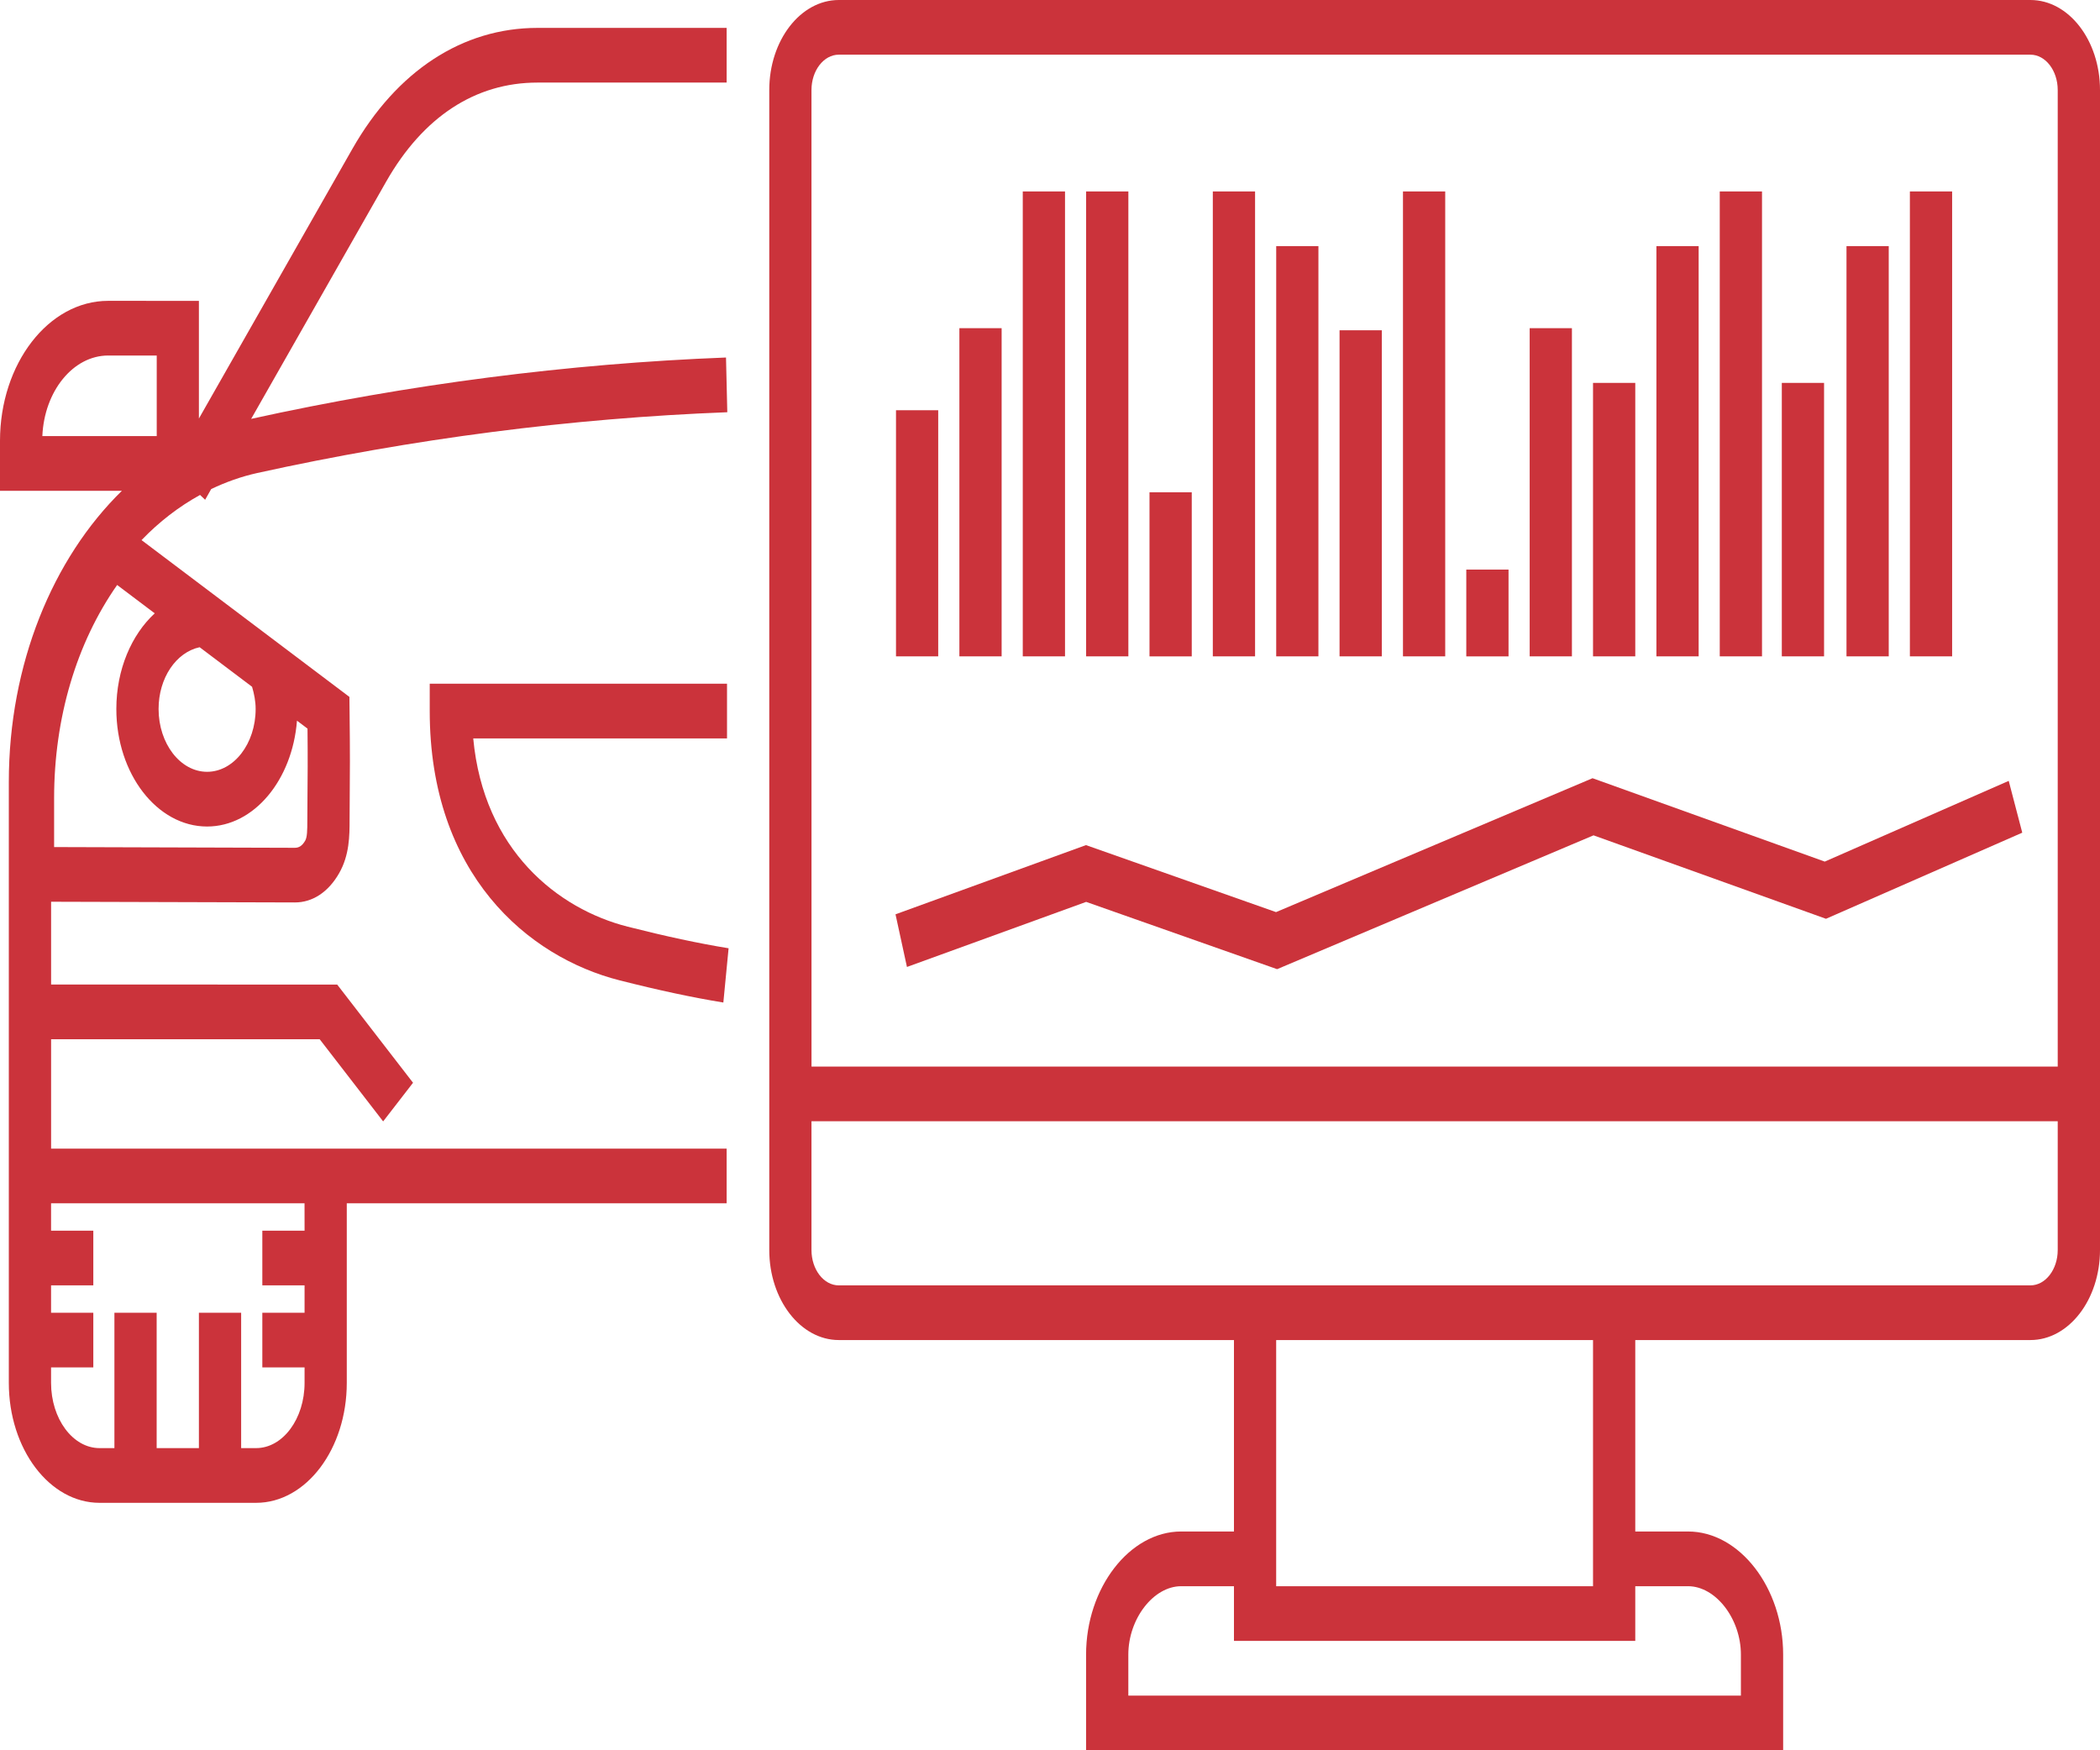 <svg width="60" height="50" viewBox="0 0 60 50" fill="none" xmlns="http://www.w3.org/2000/svg">
<g clip-path="url(#clip0_2_21)">
<path d="M1.46 32.813V29.688H9.134L10.947 32.035L11.801 30.931L9.634 28.126L1.46 28.125V25.76L8.425 25.78C8.93 25.78 9.378 25.486 9.687 24.949C9.986 24.429 9.988 23.87 9.988 23.42L9.992 22.773C9.998 22.126 10.002 21.49 9.988 20.348L9.983 19.908L4.044 15.429C4.545 14.908 5.107 14.474 5.716 14.139L5.861 14.277L6.034 13.971C6.453 13.771 6.891 13.614 7.347 13.513C11.793 12.533 16.312 11.948 20.78 11.776L20.743 10.213C16.231 10.388 11.667 10.978 7.176 11.966L11.036 5.184C12.089 3.337 13.582 2.359 15.356 2.359H20.761V0.797H15.356C13.214 0.797 11.335 2.025 10.065 4.258L5.683 11.956V8.595L3.09 8.594C1.386 8.594 0 10.389 0 12.595V14.02H3.483C1.502 15.957 0.252 18.981 0.252 22.339V39.504C0.252 41.393 1.414 42.931 2.844 42.931H7.317C8.746 42.931 9.908 41.394 9.908 39.504V34.375H20.761V32.813L9.907 32.813L1.46 32.813ZM8.785 22.757L8.781 23.417C8.781 23.732 8.777 23.916 8.719 24.016C8.638 24.156 8.548 24.219 8.424 24.219V25L8.424 24.219L1.546 24.198V22.803C1.546 20.513 2.183 18.372 3.347 16.711L4.421 17.521C3.759 18.13 3.324 19.125 3.324 20.253C3.324 22.105 4.487 23.611 5.917 23.611C7.259 23.611 8.353 22.281 8.485 20.587L8.786 20.814C8.795 21.669 8.79 22.209 8.785 22.757ZM7.304 20.253C7.304 21.243 6.682 22.048 5.917 22.048C5.153 22.048 4.531 21.243 4.531 20.253C4.531 19.367 5.031 18.634 5.704 18.489L7.202 19.619C7.262 19.822 7.304 20.035 7.304 20.253ZM3.091 10.156H4.478V12.457H1.21C1.265 11.176 2.088 10.156 3.091 10.156ZM8.702 35.157H7.495V36.719H8.702V37.5H7.495V39.063H8.702V39.504C8.702 40.531 8.081 41.368 7.317 41.368H6.89V37.5H5.683V41.368H4.476V37.5H3.269V41.368H2.844C2.08 41.368 1.459 40.532 1.459 39.504V39.063H2.666V37.5H1.459V36.719H2.666V35.157H1.459V34.375H8.701L8.702 35.157Z" fill="#CB333B"/>
<path d="M13.521 21.094H20.772V19.532L12.278 19.531V20.313C12.278 24.969 15.08 27.339 17.701 28.005C18.819 28.289 19.789 28.496 20.667 28.639L20.817 27.089C19.967 26.951 19.024 26.749 17.933 26.472C15.94 25.965 13.819 24.291 13.521 21.094Z" fill="#CB333B"/>
<path d="M58.012 0H23.966C22.87 0 21.979 1.154 21.979 2.572V35.708C21.979 37.126 22.87 38.281 23.966 38.281H35.256V43.75H33.747C32.275 43.75 31.031 45.36 31.031 47.265V50H50.947V47.265C50.947 45.36 49.703 43.75 48.231 43.75H46.722V38.281H58.012C59.108 38.281 60 37.126 60 35.708L60 2.572C60 1.154 59.108 0 58.013 0H58.012ZM23.966 1.562H58.012C58.442 1.562 58.792 2.015 58.792 2.572V30.468H23.186L23.185 2.572C23.185 2.015 23.536 1.562 23.966 1.562ZM48.231 45.313C49.021 45.313 49.74 46.243 49.74 47.266V48.438H32.238V47.266C32.238 46.243 32.957 45.313 33.747 45.313H35.256V46.875H46.722V45.313H48.231ZM45.515 45.313H36.462V38.282H45.515V45.313ZM58.012 36.719H23.965C23.535 36.719 23.185 36.266 23.185 35.709V32.031H58.792V35.709C58.792 36.266 58.442 36.719 58.012 36.719Z" fill="#CB333B"/>
<path d="M31.033 25.764L36.489 27.686L45.529 23.863L52.171 26.247L57.779 23.787L57.392 22.307L52.136 24.613L45.501 22.231L36.458 26.056L31.028 24.142L25.586 26.119L25.913 27.623L31.033 25.764Z" fill="#CB333B"/>
<path d="M29.222 5.469H30.429V18.75H29.222V5.469Z" fill="#CB333B"/>
<path d="M27.411 9.375H28.618V18.75H27.411V9.375Z" fill="#CB333B"/>
<path d="M25.6 11.719H26.806V18.75H25.6V11.719Z" fill="#CB333B"/>
<path d="M31.032 5.469H32.239V18.75H31.032V5.469Z" fill="#CB333B"/>
<path d="M32.843 14.063H34.05V18.751H32.843V14.063Z" fill="#CB333B"/>
<path d="M54.568 5.469H55.775V18.75H54.568V5.469Z" fill="#CB333B"/>
<path d="M34.652 5.469H35.859V18.75H34.652V5.469Z" fill="#CB333B"/>
<path d="M36.463 7.031H37.669V18.75H36.463V7.031Z" fill="#CB333B"/>
<path d="M38.273 9.435H39.48V18.75H38.273V9.435Z" fill="#CB333B"/>
<path d="M40.085 5.469H41.292V18.75H40.085V5.469Z" fill="#CB333B"/>
<path d="M41.894 16.271H43.101V18.751H41.894V16.271Z" fill="#CB333B"/>
<path d="M43.705 9.375H44.912V18.75H43.705V9.375Z" fill="#CB333B"/>
<path d="M45.515 10.938H46.722V18.75H45.515V10.938Z" fill="#CB333B"/>
<path d="M47.326 7.031H48.533V18.75H47.326V7.031Z" fill="#CB333B"/>
<path d="M49.136 5.469H50.343V18.75H49.136V5.469Z" fill="#CB333B"/>
<path d="M50.909 10.938H52.116V18.75H50.909V10.938Z" fill="#CB333B"/>
<path d="M52.757 7.031H53.964V18.75H52.757V7.031Z" fill="#CB333B"/>
</g>
<defs>
<clipPath id="clip0_2_21">
<rect width="60" height="50" fill="white"/>
</clipPath>
</defs>
</svg>
